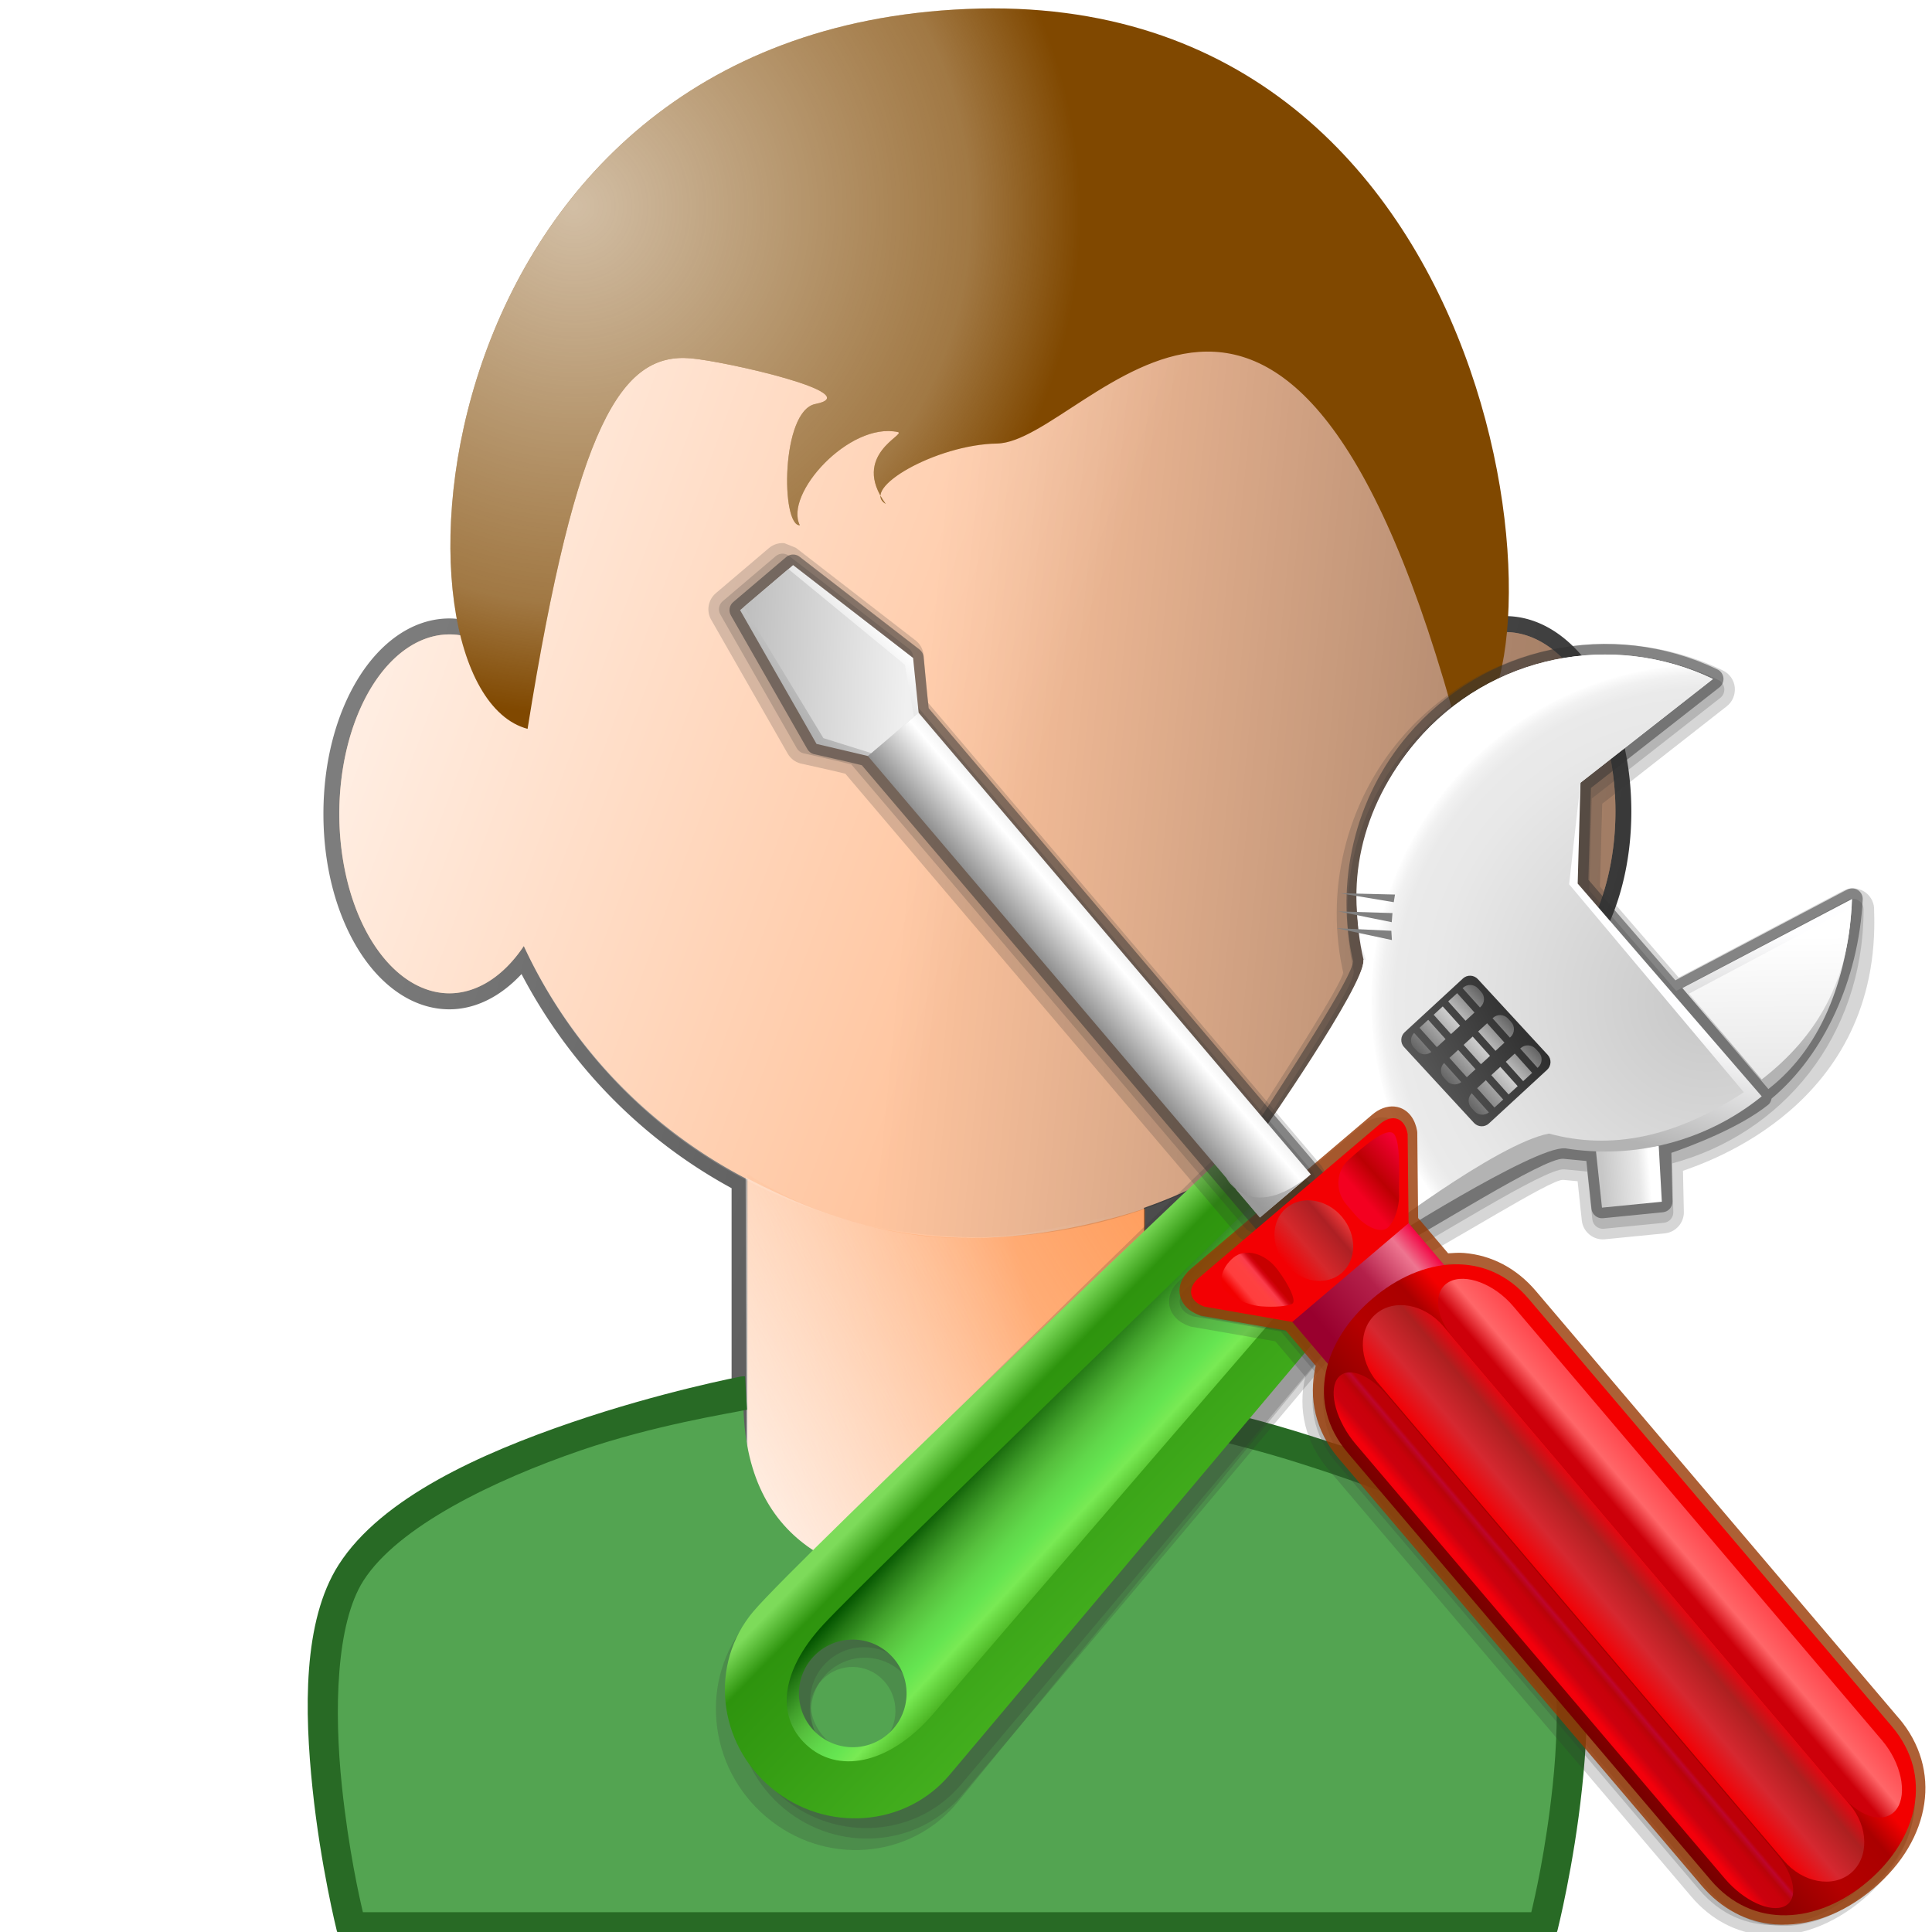 <?xml version="1.0" encoding="UTF-8" standalone="no"?>
<!-- Created with Inkscape (http://www.inkscape.org/) -->

<svg
   width="256mm"
   height="256mm"
   viewBox="0 0 256 256"
   version="1.1"
   id="svg1"
   inkscape:version="1.3.2 (091e20ef0f, 2023-11-25)"
   sodipodi:docname="list-edit-user.svg"
   xml:space="preserve"
   xmlns:inkscape="http://www.inkscape.org/namespaces/inkscape"
   xmlns:sodipodi="http://sodipodi.sourceforge.net/DTD/sodipodi-0.dtd"
   xmlns:xlink="http://www.w3.org/1999/xlink"
   xmlns="http://www.w3.org/2000/svg"
   xmlns:svg="http://www.w3.org/2000/svg"
   xmlns:rdf="http://www.w3.org/1999/02/22-rdf-syntax-ns#"
   xmlns:cc="http://creativecommons.org/ns#"
   xmlns:dc="http://purl.org/dc/elements/1.1/"><defs
     id="defs1"><linearGradient
       id="linearGradient22"
       inkscape:collect="always"><stop
         style="stop-color:#ffffff;stop-opacity:0.646;"
         offset="0"
         id="stop22" /><stop
         style="stop-color:#fbfbfb;stop-opacity:0.269;"
         offset="0.723"
         id="stop24" /><stop
         style="stop-color:#ffffff;stop-opacity:0;"
         offset="0.923"
         id="stop25" /><stop
         style="stop-color:#ffffff;stop-opacity:0;"
         offset="1"
         id="stop23" /></linearGradient><linearGradient
       id="linearGradient20"
       inkscape:collect="always"><stop
         style="stop-color:#7d7d7d;stop-opacity:1;"
         offset="0"
         id="stop20" /><stop
         style="stop-color:#2e2e2e;stop-opacity:1;"
         offset="1"
         id="stop21" /></linearGradient><linearGradient
       id="linearGradient13"
       inkscape:collect="always"><stop
         style="stop-color:#000000;stop-opacity:0;"
         offset="0"
         id="stop13" /><stop
         style="stop-color:#000000;stop-opacity:0.277;"
         offset="0.419"
         id="stop15" /><stop
         style="stop-color:#000000;stop-opacity:0.4;"
         offset="0.439"
         id="stop16" /><stop
         style="stop-color:#000000;stop-opacity:0.33;"
         offset="0.464"
         id="stop17" /><stop
         style="stop-color:#000000;stop-opacity:0.522;"
         offset="1"
         id="stop14" /></linearGradient><linearGradient
       id="linearGradient11"
       inkscape:collect="always"><stop
         style="stop-color:#ffffff;stop-opacity:1;"
         offset="0"
         id="stop11" /><stop
         style="stop-color:#ffffff;stop-opacity:0;"
         offset="1"
         id="stop12" /></linearGradient><linearGradient
       id="linearGradient5"
       inkscape:collect="always"><stop
         style="stop-color:#ffffff;stop-opacity:0.654;"
         offset="0"
         id="stop5" /><stop
         style="stop-color:#ffc59f;stop-opacity:0;"
         offset="1"
         id="stop6" /></linearGradient><linearGradient
       id="linearGradient3"
       inkscape:collect="always"><stop
         style="stop-color:#ffc59f;stop-opacity:0;"
         offset="0"
         id="stop3" /><stop
         style="stop-color:#ff6602;stop-opacity:0.46;"
         offset="1"
         id="stop4" /></linearGradient><linearGradient
       inkscape:collect="always"
       xlink:href="#linearGradient3"
       id="linearGradient4"
       x1="99.157"
       y1="184.015"
       x2="135.174"
       y2="174.126"
       gradientUnits="userSpaceOnUse" /><linearGradient
       inkscape:collect="always"
       xlink:href="#linearGradient5"
       id="linearGradient6"
       x1="110.439"
       y1="201.12"
       x2="164.747"
       y2="167.712"
       gradientUnits="userSpaceOnUse" /><linearGradient
       inkscape:collect="always"
       xlink:href="#linearGradient11"
       id="linearGradient12"
       x1="34.478"
       y1="68.287"
       x2="134.704"
       y2="105.171"
       gradientUnits="userSpaceOnUse" /><linearGradient
       inkscape:collect="always"
       xlink:href="#linearGradient13"
       id="linearGradient14"
       x1="124.914"
       y1="60.086"
       x2="265.501"
       y2="74.087"
       gradientUnits="userSpaceOnUse" /><linearGradient
       inkscape:collect="always"
       xlink:href="#linearGradient20"
       id="linearGradient21"
       x1="59.384"
       y1="96.756"
       x2="216.885"
       y2="140.979"
       gradientUnits="userSpaceOnUse"
       gradientTransform="matrix(0.994,0,0,1,0.86,0)" /><radialGradient
       inkscape:collect="always"
       xlink:href="#linearGradient22"
       id="radialGradient23"
       cx="83.867"
       cy="39.782"
       fx="83.867"
       fy="39.782"
       r="60.298"
       gradientTransform="matrix(0.792,-0.66,0.671,0.806,-11.914,66.135)"
       gradientUnits="userSpaceOnUse" /><radialGradient
       cx="38.797"
       cy="112.961"
       r="67.359"
       fx="38.797"
       fy="112.961"
       id="bluelightlesstoblue"
       gradientUnits="userSpaceOnUse"><stop
         style="stop-color:#d9ffff;stop-opacity:1;"
         offset="0.006"
         id="stop3468" /><stop
         style="stop-color:#6eaafe;stop-opacity:1;"
         offset="0.241"
         id="stop3469" /><stop
         style="stop-color:#0356fe;stop-opacity:1;"
         offset="1"
         id="stop3470" /></radialGradient><linearGradient
       x1="-229.391"
       y1="289.3"
       x2="-203.849"
       y2="289.3"
       id="linearGradient3471"
       collect="always"
       xlink:href="#bluelightlesstoblue"
       gradientTransform="matrix(1.395,0,0,0.717,337.61,-241.464)"
       gradientUnits="userSpaceOnUse" /><radialGradient
       inkscape:collect="always"
       xlink:href="#light75to0"
       id="radialGradient3045"
       gradientUnits="userSpaceOnUse"
       gradientTransform="matrix(1.153,0,0,0.567,69.262,208.444)"
       cx="17.742"
       cy="31.723"
       fx="17.742"
       fy="31.723"
       r="9.294" /><linearGradient
       inkscape:collect="always"
       xlink:href="#light75to0"
       id="linearGradient3044"
       gradientUnits="userSpaceOnUse"
       gradientTransform="matrix(1.274,0,0,0.575,68.794,207.282)"
       x1="5.683"
       y1="21.674"
       x2="14.965"
       y2="41.796" /><linearGradient
       inkscape:collect="always"
       xlink:href="#garylighttowite"
       id="linearGradient3043"
       gradientUnits="userSpaceOnUse"
       gradientTransform="matrix(1.157,0,0,0.57,69.208,208.564)"
       x1="14.699"
       y1="30.518"
       x2="-0.958"
       y2="6.863" /><linearGradient
       inkscape:collect="always"
       xlink:href="#greantodarkgrean"
       id="linearGradient3042"
       gradientUnits="userSpaceOnUse"
       gradientTransform="matrix(1.425,0,0,0.702,-3.147,10.466)"
       x1="56.601"
       y1="298.934"
       x2="63.028"
       y2="306.947" /><radialGradient
       inkscape:collect="always"
       xlink:href="#light75to0"
       id="radialGradient3028"
       gradientUnits="userSpaceOnUse"
       gradientTransform="matrix(1.153,0,0,0.567,112.995,197.58)"
       cx="17.742"
       cy="31.723"
       fx="17.742"
       fy="31.723"
       r="9.294" /><linearGradient
       inkscape:collect="always"
       xlink:href="#light75to0"
       id="linearGradient3027"
       gradientUnits="userSpaceOnUse"
       gradientTransform="matrix(1.274,0,0,0.575,112.528,196.417)"
       x1="5.683"
       y1="21.674"
       x2="14.965"
       y2="41.796" /><radialGradient
       inkscape:collect="always"
       xlink:href="#light75to0"
       id="radialGradient3236"
       gradientUnits="userSpaceOnUse"
       gradientTransform="matrix(1.128,0,0,0.901,100.664,170.97)"
       cx="54.483"
       cy="66.624"
       fx="54.483"
       fy="66.624"
       r="22.013" /><linearGradient
       inkscape:collect="always"
       xlink:href="#garylighttowite"
       id="linearGradient3026"
       gradientUnits="userSpaceOnUse"
       gradientTransform="matrix(1.157,0,0,0.57,112.941,197.7)"
       x1="14.699"
       y1="30.518"
       x2="-0.958"
       y2="6.863" /><linearGradient
       inkscape:collect="always"
       xlink:href="#greantodarkgrean"
       id="linearGradient3025"
       gradientUnits="userSpaceOnUse"
       gradientTransform="matrix(1.425,0,0,0.702,40.587,-0.399)"
       x1="56.601"
       y1="298.934"
       x2="63.028"
       y2="306.947" /><linearGradient
       inkscape:collect="always"
       xlink:href="#light75to0"
       id="linearGradient3235"
       gradientUnits="userSpaceOnUse"
       gradientTransform="scale(1.179,0.848)"
       x1="65.493"
       y1="177.251"
       x2="128.395"
       y2="264.104" /><radialGradient
       inkscape:collect="always"
       xlink:href="#light75to0"
       id="radialGradient3049"
       gradientUnits="userSpaceOnUse"
       gradientTransform="matrix(1.153,0,0,0.567,69.262,208.444)"
       cx="17.742"
       cy="31.723"
       fx="17.742"
       fy="31.723"
       r="9.294" /><linearGradient
       id="greantodarkgrean"><stop
         style="stop-color:#00ff01;stop-opacity:1;"
         offset="0"
         id="stop5123" /><stop
         style="stop-color:#15980f;stop-opacity:1;"
         offset="1"
         id="stop5124" /></linearGradient><radialGradient
       inkscape:collect="always"
       xlink:href="#light75to0"
       id="radialGradient3234"
       gradientUnits="userSpaceOnUse"
       gradientTransform="matrix(1.137,0,0,0.901,99.91,171.37)"
       cx="57.165"
       cy="68.958"
       fx="57.165"
       fy="68.958"
       r="32.894" /><radialGradient
       inkscape:collect="always"
       xlink:href="#light75to0"
       id="radialGradient3233"
       gradientUnits="userSpaceOnUse"
       gradientTransform="matrix(0.753,0,0,0.567,102.878,215.833)"
       cx="17.742"
       cy="31.723"
       fx="17.742"
       fy="31.723"
       r="9.294" /><linearGradient
       inkscape:collect="always"
       xlink:href="#light75to0"
       id="linearGradient3232"
       gradientUnits="userSpaceOnUse"
       gradientTransform="matrix(0.831,0,0,0.575,102.474,214.744)"
       x1="5.683"
       y1="21.674"
       x2="14.965"
       y2="41.796" /><linearGradient
       inkscape:collect="always"
       xlink:href="#garylighttowite"
       id="linearGradient3231"
       gradientUnits="userSpaceOnUse"
       gradientTransform="matrix(0.755,0,0,0.57,102.744,216.026)"
       x1="14.699"
       y1="30.518"
       x2="-0.958"
       y2="6.863" /><linearGradient
       inkscape:collect="always"
       xlink:href="#garylighttowite"
       id="linearGradient3230"
       gradientUnits="userSpaceOnUse"
       gradientTransform="matrix(0.755,0,0,0.57,102.744,216.026)"
       x1="22.979"
       y1="53.586"
       x2="6.456"
       y2="20.179" /><radialGradient
       inkscape:collect="always"
       xlink:href="#light75to0"
       id="radialGradient3229"
       gradientUnits="userSpaceOnUse"
       gradientTransform="matrix(0.753,0,0,0.567,102.99,207.094)"
       cx="17.742"
       cy="31.723"
       fx="17.742"
       fy="31.723"
       r="9.294" /><linearGradient
       inkscape:collect="always"
       xlink:href="#light75to0"
       id="linearGradient3228"
       gradientUnits="userSpaceOnUse"
       gradientTransform="matrix(0.831,0,0,0.575,102.474,205.78)"
       x1="5.683"
       y1="21.674"
       x2="14.965"
       y2="41.796" /><linearGradient
       inkscape:collect="always"
       xlink:href="#garylighttowite"
       id="linearGradient3227"
       gradientUnits="userSpaceOnUse"
       gradientTransform="matrix(0.755,0,0,0.57,102.744,207.062)"
       x1="14.699"
       y1="30.518"
       x2="-0.958"
       y2="6.863" /><linearGradient
       inkscape:collect="always"
       xlink:href="#garylighttowite"
       id="linearGradient3226"
       gradientUnits="userSpaceOnUse"
       gradientTransform="matrix(0.755,0,0,0.57,102.744,207.062)"
       x1="22.979"
       y1="53.586"
       x2="6.456"
       y2="20.179" /><radialGradient
       inkscape:collect="always"
       xlink:href="#light75to0"
       id="radialGradient3221"
       gradientUnits="userSpaceOnUse"
       gradientTransform="matrix(0.753,0,0,0.567,102.765,189.053)"
       cx="17.742"
       cy="31.723"
       fx="17.742"
       fy="31.723"
       r="9.294" /><linearGradient
       inkscape:collect="always"
       xlink:href="#light75to0"
       id="linearGradient3220"
       gradientUnits="userSpaceOnUse"
       gradientTransform="matrix(0.831,0,0,0.575,102.474,187.852)"
       x1="5.683"
       y1="21.674"
       x2="14.965"
       y2="41.796" /><linearGradient
       inkscape:collect="always"
       xlink:href="#garylighttowite"
       id="linearGradient3219"
       gradientUnits="userSpaceOnUse"
       gradientTransform="matrix(0.755,0,0,0.57,102.744,189.134)"
       x1="14.699"
       y1="30.518"
       x2="-0.958"
       y2="6.863" /><linearGradient
       inkscape:collect="always"
       xlink:href="#garylighttowite"
       id="linearGradient3218"
       gradientUnits="userSpaceOnUse"
       gradientTransform="matrix(0.755,0,0,0.57,102.744,189.134)"
       x1="22.979"
       y1="53.586"
       x2="6.456"
       y2="20.179" /><radialGradient
       inkscape:collect="always"
       xlink:href="#light75to0"
       id="radialGradient3217"
       gradientUnits="userSpaceOnUse"
       gradientTransform="matrix(0.753,0,0,0.567,103.103,180.328)"
       cx="17.742"
       cy="31.723"
       fx="17.742"
       fy="31.723"
       r="9.294" /><linearGradient
       inkscape:collect="always"
       xlink:href="#light75to0"
       id="linearGradient3216"
       gradientUnits="userSpaceOnUse"
       gradientTransform="matrix(0.831,0,0,0.575,102.474,178.902)"
       x1="5.683"
       y1="21.674"
       x2="14.965"
       y2="41.796" /><linearGradient
       inkscape:collect="always"
       xlink:href="#garylighttowite"
       id="linearGradient3215"
       gradientUnits="userSpaceOnUse"
       gradientTransform="matrix(0.755,0,0,0.57,102.744,180.184)"
       x1="14.699"
       y1="30.518"
       x2="-0.958"
       y2="6.863" /><linearGradient
       inkscape:collect="always"
       xlink:href="#garylighttowite"
       id="linearGradient3214"
       gradientUnits="userSpaceOnUse"
       gradientTransform="matrix(0.755,0,0,0.57,102.744,180.184)"
       x1="22.979"
       y1="53.586"
       x2="6.456"
       y2="20.179" /><linearGradient
       id="bludraktowhite"
       gradientUnits="userSpaceOnUse"
       x1="33.332"
       y1="10.305"
       x2="33.332"
       y2="91.408"><stop
         offset="0"
         style="stop-color:rgb(255,255,255)"
         id="stop7271" /><stop
         offset="1"
         style="stop-color:rgb(84,84,119)"
         id="stop7273" /></linearGradient><radialGradient
       inkscape:collect="always"
       xlink:href="#light75to0"
       id="radialGradient5543"
       gradientUnits="userSpaceOnUse"
       gradientTransform="matrix(0.753,0,0,0.567,102.642,198.229)"
       cx="17.742"
       cy="31.723"
       fx="17.742"
       fy="31.723"
       r="9.294" /><linearGradient
       id="light75to0"><stop
         style="stop-color:#ffffff;stop-opacity:0.729;"
         offset="0"
         id="stop2769" /><stop
         style="stop-color:#ffffff;stop-opacity:0;"
         offset="1"
         id="stop2770" /></linearGradient><linearGradient
       inkscape:collect="always"
       xlink:href="#light75to0"
       id="linearGradient5544"
       gradientUnits="userSpaceOnUse"
       gradientTransform="matrix(0.831,0,0,0.575,102.539,196.791)"
       x1="5.683"
       y1="21.674"
       x2="14.965"
       y2="41.796" /><linearGradient
       inkscape:collect="always"
       xlink:href="#garylighttowite"
       id="linearGradient5546"
       gradientUnits="userSpaceOnUse"
       gradientTransform="matrix(0.755,0,0,0.57,102.809,198.074)"
       x1="14.699"
       y1="30.518"
       x2="-0.958"
       y2="6.863" /><linearGradient
       id="greandarktobgrean"><stop
         style="stop-color:#00ad01;stop-opacity:1;"
         offset="0"
         id="stop4492" /><stop
         style="stop-color:#15720f;stop-opacity:1;"
         offset="1"
         id="stop4493" /></linearGradient><linearGradient
       inkscape:collect="always"
       xlink:href="#greandarktobgrean"
       id="linearGradient5545"
       gradientUnits="userSpaceOnUse"
       gradientTransform="matrix(0.93,0,0,0.702,55.583,-0.025)"
       x1="56.601"
       y1="298.934"
       x2="63.028"
       y2="306.947" /><linearGradient
       inkscape:collect="always"
       xlink:href="#garylighttowite"
       id="linearGradient3197"
       gradientUnits="userSpaceOnUse"
       gradientTransform="matrix(1.162,0,0,0.958,92.305,170.142)"
       x1="60.118"
       y1="60.763"
       x2="22.066"
       y2="17.787" /><linearGradient
       id="garylighttowite"><stop
         style="stop-color:#7d7d7d;stop-opacity:1;"
         offset="0"
         id="stop5106" /><stop
         style="stop-color:#d3d4d4;stop-opacity:1;"
         offset="1"
         id="stop5107" /></linearGradient><linearGradient
       inkscape:collect="always"
       xlink:href="#garylighttowite"
       id="linearGradient3196"
       gradientUnits="userSpaceOnUse"
       gradientTransform="matrix(1.162,0,0,0.958,92.305,170.142)"
       x1="58.494"
       y1="51.059"
       x2="9.868"
       y2="8.783" /><linearGradient
       id="graytolightgray"><stop
         style="stop-color:#d4d3d3;stop-opacity:1;"
         offset="0"
         id="stop5101" /><stop
         style="stop-color:#ffffff;stop-opacity:1;"
         offset="1"
         id="stop5102" /></linearGradient><linearGradient
       inkscape:collect="always"
       xlink:href="#graytolightgray"
       id="linearGradient3195"
       gradientUnits="userSpaceOnUse"
       gradientTransform="matrix(1.135,0,0,0.895,98.899,170.796)"
       x1="57.453"
       y1="65.521"
       x2="8.077"
       y2="17.892" /><linearGradient
       inkscape:collect="always"
       xlink:href="#greantodarkgrean"
       id="linearGradient2518"
       gradientTransform="scale(1,1)"
       x1="351.571"
       y1="50.663"
       x2="176.996"
       y2="218.633"
       gradientUnits="userSpaceOnUse" /><radialGradient
       inkscape:collect="always"
       xlink:href="#greandarktobgrean"
       id="radialGradient9371"
       gradientTransform="scale(1,1)"
       cx="78.732"
       cy="52.096"
       fx="78.732"
       fy="52.096"
       r="219.061"
       gradientUnits="userSpaceOnUse" /><radialGradient
       inkscape:collect="always"
       xlink:href="#linearGradient11"
       id="radialGradient3143"
       gradientTransform="scale(1,1)"
       cx="232.069"
       cy="333.002"
       fx="232.069"
       fy="333.002"
       r="105.996"
       gradientUnits="userSpaceOnUse" /><linearGradient
       inkscape:collect="always"
       xlink:href="#linearGradient11"
       id="linearGradient4390"
       gradientTransform="matrix(1.048,0,0,0.954,3.135,2.949)"
       x1="23.488"
       y1="34.216"
       x2="261.133"
       y2="362.303"
       gradientUnits="userSpaceOnUse" /><linearGradient
       inkscape:collect="always"
       xlink:href="#light75to0"
       id="linearGradient10826"
       gradientUnits="userSpaceOnUse"
       gradientTransform="matrix(1.338,0,0,0.594,48.102,-10.305)"
       x1="5.683"
       y1="21.674"
       x2="14.965"
       y2="41.796" /><linearGradient
       inkscape:collect="always"
       xlink:href="#bluelightlesstoblue"
       id="linearGradient10827"
       gradientUnits="userSpaceOnUse"
       gradientTransform="matrix(1.212,0,0,0.587,-9.073,-9.155)"
       x1="51.9"
       y1="16.215"
       x2="64.909"
       y2="31.784" /><linearGradient
       inkscape:collect="always"
       xlink:href="#garylighttowite"
       id="linearGradient10828"
       gradientUnits="userSpaceOnUse"
       gradientTransform="matrix(1.216,0,0,0.589,48.536,-8.98)"
       x1="14.699"
       y1="30.518"
       x2="-0.958"
       y2="6.863" /><linearGradient
       inkscape:collect="always"
       xlink:href="#light75to0"
       id="linearGradient10829"
       gradientUnits="userSpaceOnUse"
       gradientTransform="matrix(1.338,0,0,0.594,28.921,-10.514)"
       x1="5.683"
       y1="21.674"
       x2="14.965"
       y2="41.796" /><linearGradient
       inkscape:collect="always"
       xlink:href="#bluelightlesstoblue"
       id="linearGradient10830"
       gradientUnits="userSpaceOnUse"
       gradientTransform="matrix(1.437,0,0,0.696,0,10)"
       x1="24.26"
       y1="-11.936"
       x2="37.232"
       y2="3.071" /><linearGradient
       inkscape:collect="always"
       xlink:href="#garylighttowite"
       id="linearGradient10831"
       gradientUnits="userSpaceOnUse"
       gradientTransform="matrix(1.216,0,0,0.589,29.356,-9.189)"
       x1="14.699"
       y1="30.518"
       x2="-0.958"
       y2="6.863" /><linearGradient
       inkscape:collect="always"
       xlink:href="#light75to0"
       id="linearGradient10832"
       gradientUnits="userSpaceOnUse"
       gradientTransform="matrix(1.338,0,0,0.594,9.741,-10.529)"
       x1="5.683"
       y1="21.674"
       x2="14.965"
       y2="41.796" /><linearGradient
       inkscape:collect="always"
       xlink:href="#bluelightlesstoblue"
       id="linearGradient10833"
       gradientUnits="userSpaceOnUse"
       gradientTransform="matrix(1.437,0,0,0.696,0,10)"
       x1="10.627"
       y1="-12.486"
       x2="30.965"
       y2="12.172" /><linearGradient
       inkscape:collect="always"
       xlink:href="#garylighttowite"
       id="linearGradient10834"
       gradientUnits="userSpaceOnUse"
       gradientTransform="matrix(1.216,0,0,0.589,10.176,-9.204)"
       x1="14.699"
       y1="30.518"
       x2="-0.958"
       y2="6.863" /><linearGradient
       inkscape:collect="always"
       xlink:href="#light75to0"
       id="linearGradient10835"
       gradientUnits="userSpaceOnUse"
       gradientTransform="matrix(0.874,0,0,0.594,-0.995,-10.512)"
       x1="5.683"
       y1="21.674"
       x2="14.965"
       y2="41.796" /><linearGradient
       inkscape:collect="always"
       xlink:href="#bluelightlesstoblue"
       id="linearGradient10836"
       gradientUnits="userSpaceOnUse"
       gradientTransform="matrix(1.161,0,0,0.861,0,10)"
       x1="2.411"
       y1="-9.323"
       x2="30.756"
       y2="17.801" /><linearGradient
       inkscape:collect="always"
       xlink:href="#garylighttowite"
       id="linearGradient10837"
       gradientUnits="userSpaceOnUse"
       gradientTransform="matrix(0.794,0,0,0.589,-0.712,-9.187)"
       x1="14.699"
       y1="30.518"
       x2="-0.958"
       y2="6.863" /><radialGradient
       inkscape:collect="always"
       xlink:href="#greandarktobgrean"
       id="radialGradient1428"
       gradientUnits="userSpaceOnUse"
       gradientTransform="scale(1,1)"
       cx="78.732"
       cy="52.096"
       fx="78.732"
       fy="52.096"
       r="219.061" /><radialGradient
       inkscape:collect="always"
       xlink:href="#linearGradient11"
       id="radialGradient1430"
       gradientUnits="userSpaceOnUse"
       gradientTransform="scale(1,1)"
       cx="232.069"
       cy="333.002"
       fx="232.069"
       fy="333.002"
       r="105.996" /><linearGradient
       inkscape:collect="always"
       xlink:href="#XMLID_23_-8"
       id="linearGradient3122"
       gradientUnits="userSpaceOnUse"
       x1="18.418"
       y1="40.625"
       x2="18.418"
       y2="51.5"
       gradientTransform="matrix(0.56,0,0,0.56,28.103,26.89)" /><linearGradient
       id="XMLID_23_-8"
       gradientUnits="userSpaceOnUse"
       x1="18.418"
       y1="40.625"
       x2="18.418"
       y2="51.5">
			<stop
   offset="0"
   style="stop-color: rgb(254, 254, 255);"
   id="stop11-50" />
			<stop
   offset="1"
   style="stop-color: rgb(179, 179, 179);"
   id="stop13-64" />
		</linearGradient><linearGradient
       inkscape:collect="always"
       xlink:href="#XMLID_24_-6"
       id="linearGradient3119"
       gradientUnits="userSpaceOnUse"
       x1="19.007"
       y1="54.437"
       x2="17.909"
       y2="37.747"
       gradientTransform="matrix(0.56,0,0,0.56,28.103,26.89)" /><linearGradient
       id="XMLID_24_-6"
       gradientUnits="userSpaceOnUse"
       x1="19.007"
       y1="54.437"
       x2="17.909"
       y2="37.747">
			<stop
   offset="0.034"
   style="stop-color: rgb(232, 232, 232);"
   id="stop18-25" />
			<stop
   offset="0.826"
   style="stop-color: rgb(255, 255, 255);"
   id="stop20-8" />
		</linearGradient><linearGradient
       inkscape:collect="always"
       xlink:href="#XMLID_25_-6"
       id="linearGradient3013"
       gradientUnits="userSpaceOnUse"
       x1="35.75"
       y1="62.212"
       x2="30.25"
       y2="62.212" /><linearGradient
       id="XMLID_25_-6"
       gradientUnits="userSpaceOnUse"
       x1="35.75"
       y1="62.212"
       x2="30.25"
       y2="62.212">
			<stop
   offset="0"
   style="stop-color: rgb(199, 199, 199);"
   id="stop25-28" />
			<stop
   offset="0.635"
   style="stop-color: rgb(232, 232, 232);"
   id="stop27-4" />
			<stop
   offset="0.826"
   style="stop-color: rgb(255, 255, 255);"
   id="stop29-7" />
		</linearGradient><linearGradient
       inkscape:collect="always"
       xlink:href="#XMLID_26_-2"
       id="linearGradient3115"
       gradientUnits="userSpaceOnUse"
       x1="39.376"
       y1="43.834"
       x2="43.515"
       y2="54.784"
       gradientTransform="matrix(0.56,0,0,0.56,28.103,26.89)" /><linearGradient
       id="XMLID_26_-2"
       gradientUnits="userSpaceOnUse"
       x1="39.376"
       y1="43.834"
       x2="43.515"
       y2="54.784">
			<stop
   offset="0"
   style="stop-color: rgb(254, 254, 255);"
   id="stop34-4" />
			<stop
   offset="1"
   style="stop-color: rgb(179, 179, 179);"
   id="stop36-0" />
		</linearGradient><radialGradient
       inkscape:collect="always"
       xlink:href="#XMLID_27_-6"
       id="radialGradient3112"
       gradientUnits="userSpaceOnUse"
       cx="24.476"
       cy="46.23"
       r="38.529"
       gradientTransform="matrix(0.56,0,0,0.56,28.103,26.89)" /><radialGradient
       id="XMLID_27_-6"
       cx="24.476"
       cy="46.23"
       r="38.529"
       gradientUnits="userSpaceOnUse">
			<stop
   offset="0"
   style="stop-color: rgb(199, 199, 199);"
   id="stop41-2" />
			<stop
   offset="0.674"
   style="stop-color: rgb(232, 232, 232);"
   id="stop43-2" />
			<stop
   offset="0.766"
   style="stop-color: rgb(234, 234, 234);"
   id="stop45-99" />
			<stop
   offset="0.799"
   style="stop-color: rgb(241, 241, 241);"
   id="stop47-0" />
			<stop
   offset="0.822"
   style="stop-color: rgb(252, 252, 252);"
   id="stop49-8" />
			<stop
   offset="0.826"
   style="stop-color: rgb(255, 255, 255);"
   id="stop51-13" />
		</radialGradient><linearGradient
       inkscape:collect="always"
       xlink:href="#XMLID_28_"
       id="linearGradient3106"
       gradientUnits="userSpaceOnUse"
       x1="98.114"
       y1="78.295"
       x2="81.368"
       y2="97.54"
       gradientTransform="matrix(0.56,0,0,0.56,28.103,26.89)" /><linearGradient
       id="XMLID_28_"
       gradientUnits="userSpaceOnUse"
       x1="98.114"
       y1="78.295"
       x2="81.368"
       y2="97.54">
			<stop
   offset="0.045"
   style="stop-color:#7ddb5a;stop-opacity:1;"
   id="stop62-1" />
			<stop
   offset="0.169"
   style="stop-color:#2e940e;stop-opacity:1;"
   id="stop64-1" />
			<stop
   offset="1"
   style="stop-color:#44b01f;stop-opacity:1;"
   id="stop66-0" />
		</linearGradient><linearGradient
       inkscape:collect="always"
       xlink:href="#XMLID_29_"
       id="linearGradient3103"
       gradientUnits="userSpaceOnUse"
       x1="83.943"
       y1="90.335"
       x2="93.109"
       y2="80.446"
       gradientTransform="matrix(0.56,0,0,0.56,28.103,26.89)" /><linearGradient
       id="XMLID_29_"
       gradientUnits="userSpaceOnUse"
       x1="83.943"
       y1="90.335"
       x2="93.109"
       y2="80.446">
			<stop
   offset="0"
   style="stop-color:#47b01f;stop-opacity:1;"
   id="stop71-34" />
			<stop
   offset="0.213"
   style="stop-color:#79ea54;stop-opacity:1;"
   id="stop73-0" />
			<stop
   offset="0.327"
   style="stop-color:#65e551;stop-opacity:1;"
   id="stop75-3" />
			<stop
   offset="0.458"
   style="stop-color:#60d74a;stop-opacity:1;"
   id="stop77-9" />
			<stop
   offset="0.598"
   style="stop-color:#56c03d;stop-opacity:1;"
   id="stop79-1" />
			<stop
   offset="0.743"
   style="stop-color:#41a02b;stop-opacity:1;"
   id="stop81-9" />
			<stop
   offset="0.891"
   style="stop-color:#237714;stop-opacity:1;"
   id="stop83-6" />
			<stop
   offset="1"
   style="stop-color:#035400;stop-opacity:1;"
   id="stop85-9" />
		</linearGradient><linearGradient
       inkscape:collect="always"
       xlink:href="#XMLID_30_"
       id="linearGradient3100"
       gradientUnits="userSpaceOnUse"
       x1="52.001"
       y1="51.547"
       x2="33.874"
       y2="43.547"
       gradientTransform="matrix(0.56,0,0,0.56,28.103,26.89)" /><linearGradient
       id="XMLID_30_"
       gradientUnits="userSpaceOnUse"
       x1="52.001"
       y1="51.547"
       x2="33.874"
       y2="43.547">
			<stop
   offset="0.006"
   style="stop-color: rgb(87, 87, 87);"
   id="stop90-3" />
			<stop
   offset="1"
   style="stop-color: rgb(18, 18, 18);"
   id="stop92-3" />
		</linearGradient><linearGradient
       inkscape:collect="always"
       xlink:href="#XMLID_31_"
       id="linearGradient3097"
       gradientUnits="userSpaceOnUse"
       x1="45.862"
       y1="43.495"
       x2="52.357"
       y2="48.569"
       gradientTransform="matrix(0.56,0,0,0.56,28.103,26.89)" /><linearGradient
       id="XMLID_31_"
       gradientUnits="userSpaceOnUse"
       x1="45.862"
       y1="43.495"
       x2="52.357"
       y2="48.569">
			<stop
   offset="0.006"
   style="stop-color: rgb(102, 102, 102);"
   id="stop97-8" />
			<stop
   offset="0.449"
   style="stop-color: rgb(204, 204, 204);"
   id="stop99-0" />
			<stop
   offset="1"
   style="stop-color: rgb(102, 102, 102);"
   id="stop101-5" />
		</linearGradient><linearGradient
       inkscape:collect="always"
       xlink:href="#XMLID_32_"
       id="linearGradient3094"
       gradientUnits="userSpaceOnUse"
       x1="40.893"
       y1="49.62"
       x2="47.388"
       y2="54.694"
       gradientTransform="matrix(0.56,0,0,0.56,28.103,26.89)" /><linearGradient
       id="XMLID_32_"
       gradientUnits="userSpaceOnUse"
       x1="40.893"
       y1="49.62"
       x2="47.388"
       y2="54.694">
			<stop
   offset="0.006"
   style="stop-color: rgb(102, 102, 102);"
   id="stop106-66" />
			<stop
   offset="0.449"
   style="stop-color: rgb(204, 204, 204);"
   id="stop108-4" />
			<stop
   offset="1"
   style="stop-color: rgb(102, 102, 102);"
   id="stop110-0" />
		</linearGradient><linearGradient
       inkscape:collect="always"
       xlink:href="#XMLID_33_"
       id="linearGradient3091"
       gradientUnits="userSpaceOnUse"
       x1="43.268"
       y1="46.557"
       x2="49.763"
       y2="51.632"
       gradientTransform="matrix(0.56,0,0,0.56,28.103,26.89)" /><linearGradient
       id="XMLID_33_"
       gradientUnits="userSpaceOnUse"
       x1="43.268"
       y1="46.557"
       x2="49.763"
       y2="51.632">
			<stop
   offset="0.006"
   style="stop-color: rgb(102, 102, 102);"
   id="stop115" />
			<stop
   offset="0.449"
   style="stop-color: rgb(204, 204, 204);"
   id="stop117" />
			<stop
   offset="1"
   style="stop-color: rgb(102, 102, 102);"
   id="stop119" />
		</linearGradient><linearGradient
       inkscape:collect="always"
       xlink:href="#XMLID_34_"
       id="linearGradient3031"
       gradientUnits="userSpaceOnUse"
       x1="64.586"
       y1="53.105"
       x2="73.504"
       y2="62.023" /><linearGradient
       id="XMLID_34_"
       gradientUnits="userSpaceOnUse"
       x1="64.586"
       y1="53.105"
       x2="73.504"
       y2="62.023">
			<stop
   offset="0"
   style="stop-color:#f30040;stop-opacity:1;"
   id="stop144-0" />
			<stop
   offset="0.18"
   style="stop-color:#ee7590;stop-opacity:1;"
   id="stop146" />
			<stop
   offset="0.506"
   style="stop-color:#b4204a;stop-opacity:1;"
   id="stop148" />
			<stop
   offset="1"
   style="stop-color:#99002e;stop-opacity:1;"
   id="stop150-4" />
		</linearGradient><linearGradient
       inkscape:collect="always"
       xlink:href="#linearGradient19-0"
       id="linearGradient20-0"
       x1="65.801"
       y1="45.312"
       x2="80.705"
       y2="60.112"
       gradientUnits="userSpaceOnUse" /><linearGradient
       id="linearGradient19-0"
       inkscape:collect="always"><stop
         style="stop-color:#f30000;stop-opacity:1;"
         offset="0"
         id="stop19-6" /><stop
         style="stop-color:#f30000;stop-opacity:1;"
         offset="0.25"
         id="stop24-3" /><stop
         style="stop-color:#f30000;stop-opacity:1;"
         offset="0.375"
         id="stop25-9" /><stop
         style="stop-color:#aa0000;stop-opacity:1;"
         offset="0.447"
         id="stop21-0" /><stop
         style="stop-color:#b40000;stop-opacity:1;"
         offset="0.592"
         id="stop22-8" /><stop
         style="stop-color:#6b0000;stop-opacity:1;"
         offset="0.875"
         id="stop23-3-1" /><stop
         style="stop-color:#f30000;stop-opacity:1;"
         offset="1"
         id="stop20-87" /></linearGradient><linearGradient
       inkscape:collect="always"
       xlink:href="#XMLID_38_"
       id="linearGradient3072"
       gradientUnits="userSpaceOnUse"
       gradientTransform="matrix(0.676,0.107,0.107,0.676,48.169,44.328)"
       x1="47.877"
       y1="-8.15"
       x2="52.301"
       y2="-3.726" /><linearGradient
       id="XMLID_38_"
       gradientUnits="userSpaceOnUse"
       x1="47.877"
       y1="-8.15"
       x2="52.301"
       y2="-3.726"
       gradientTransform="matrix(1.206,0.19,0.19,1.206,35.832,31.139)">
			<stop
   offset="0"
   style="stop-color:#f3000c;stop-opacity:1;"
   id="stop182" />
			<stop
   offset="0.27"
   style="stop-color:#ad2020;stop-opacity:1;"
   id="stop184" />
			<stop
   offset="0.657"
   style="stop-color:#d62830;stop-opacity:1;"
   id="stop186" />
			<stop
   offset="1"
   style="stop-color:#f30005;stop-opacity:1;"
   id="stop188" />
		</linearGradient><linearGradient
       inkscape:collect="always"
       xlink:href="#XMLID_39_"
       id="linearGradient3069"
       gradientUnits="userSpaceOnUse"
       gradientTransform="matrix(0.366,0.3,0.3,0.366,-38.774,111.571)"
       x1="1180.475"
       y1="-1103.454"
       x2="1184.898"
       y2="-1099.03" /><linearGradient
       id="XMLID_39_"
       gradientUnits="userSpaceOnUse"
       x1="1180.475"
       y1="-1103.454"
       x2="1184.898"
       y2="-1099.03"
       gradientTransform="matrix(0.654,0.536,0.536,0.654,-119.423,151.216)">
			<stop
   offset="0"
   style="stop-color:#ff3e3e;stop-opacity:1;"
   id="stop193" />
			<stop
   offset="0.27"
   style="stop-color:#ad2024;stop-opacity:1;"
   id="stop195" />
			<stop
   offset="0.657"
   style="stop-color:#d6282b;stop-opacity:1;"
   id="stop197" />
			<stop
   offset="1"
   style="stop-color:#f30003;stop-opacity:1;"
   id="stop199" />
		</linearGradient><linearGradient
       inkscape:collect="always"
       xlink:href="#XMLID_40_"
       id="linearGradient3066"
       gradientUnits="userSpaceOnUse"
       gradientTransform="matrix(-0.55,-0.001,-0.001,-0.55,-204.658,59.752)"
       x1="-523.886"
       y1="23.862"
       x2="-527.368"
       y2="20.379" /><linearGradient
       id="XMLID_40_"
       gradientUnits="userSpaceOnUse"
       x1="-523.886"
       y1="23.862"
       x2="-527.368"
       y2="20.379"
       gradientTransform="matrix(-0.981,-0.002,-0.002,-0.981,-415.645,58.682)">
			<stop
   offset="0.208"
   style="stop-color:#bd0007;stop-opacity:1;"
   id="stop204" />
			<stop
   offset="0.27"
   style="stop-color:#bd062d;stop-opacity:1;"
   id="stop206" />
			<stop
   offset="0.373"
   style="stop-color:#b90309;stop-opacity:1;"
   id="stop208" />
			<stop
   offset="0.503"
   style="stop-color:#c8010b;stop-opacity:1;"
   id="stop210" />
			<stop
   offset="0.753"
   style="stop-color:#cb010e;stop-opacity:1;"
   id="stop212" />
			<stop
   offset="0.972"
   style="stop-color:#f3000b;stop-opacity:1;"
   id="stop214" />
		</linearGradient><linearGradient
       inkscape:collect="always"
       xlink:href="#XMLID_41_"
       id="linearGradient3063"
       gradientUnits="userSpaceOnUse"
       gradientTransform="matrix(-0.55,-0.001,-0.001,-0.55,-204.658,59.752)"
       x1="-492.053"
       y1="-8.259"
       x2="-495.402"
       y2="-11.609" /><linearGradient
       id="XMLID_41_"
       gradientUnits="userSpaceOnUse"
       x1="-492.053"
       y1="-8.259"
       x2="-495.402"
       y2="-11.609"
       gradientTransform="matrix(-0.981,-0.002,-0.002,-0.981,-415.645,58.682)">
			<stop
   offset="0.208"
   style="stop-color:#c70000;stop-opacity:1;"
   id="stop219" />
			<stop
   offset="0.27"
   style="stop-color:#d60512;stop-opacity:1;"
   id="stop221" />
			<stop
   offset="0.373"
   style="stop-color:#fb3c4b;stop-opacity:1;"
   id="stop223" />
			<stop
   offset="0.503"
   style="stop-color:#fe4141;stop-opacity:1;"
   id="stop225" />
			<stop
   offset="0.753"
   style="stop-color:#ff3e3e;stop-opacity:1;"
   id="stop227" />
			<stop
   offset="0.972"
   style="stop-color:#f30000;stop-opacity:1;"
   id="stop229" />
		</linearGradient><linearGradient
       inkscape:collect="always"
       xlink:href="#XMLID_42_"
       id="linearGradient3060"
       gradientUnits="userSpaceOnUse"
       gradientTransform="matrix(0.603,0.054,0.054,0.603,35.183,36.038)"
       x1="69.661"
       y1="2.682"
       x2="73.695"
       y2="6.715" /><linearGradient
       id="XMLID_42_"
       gradientUnits="userSpaceOnUse"
       x1="69.661"
       y1="2.682"
       x2="73.695"
       y2="6.715"
       gradientTransform="matrix(1.076,0.097,0.097,1.076,12.643,16.336)">
			<stop
   offset="0"
   style="stop-color:#ff434a;stop-opacity:1;"
   id="stop234" />
			<stop
   offset="0.477"
   style="stop-color:#ff6668;stop-opacity:1;"
   id="stop236" />
			<stop
   offset="0.786"
   style="stop-color:#cd000a;stop-opacity:1;"
   id="stop238" />
		</linearGradient><linearGradient
       inkscape:collect="always"
       xlink:href="#XMLID_43_"
       id="linearGradient3057"
       gradientUnits="userSpaceOnUse"
       x1="55.712"
       y1="56.215"
       x2="61.153"
       y2="61.442"
       gradientTransform="matrix(0.56,0,0,0.56,28.103,26.89)" /><linearGradient
       id="XMLID_43_"
       gradientUnits="userSpaceOnUse"
       x1="56.774"
       y1="57.064"
       x2="61.153"
       y2="61.442">
			<stop
   offset="0"
   style="stop-color:#f30032;stop-opacity:1;"
   id="stop243" />
			<stop
   offset="0.477"
   style="stop-color:#bb0003;stop-opacity:1;"
   id="stop245" />
			<stop
   offset="0.786"
   style="stop-color:#f30020;stop-opacity:1;"
   id="stop247" />
		</linearGradient><linearGradient
       inkscape:collect="always"
       xlink:href="#XMLID_35_"
       id="linearGradient3033"
       gradientUnits="userSpaceOnUse"
       gradientTransform="matrix(0.903,-0.086,-0.086,0.903,-18.48,-14.163)"
       x1="71.991"
       y1="115.973"
       x2="80.866"
       y2="124.848" /><linearGradient
       id="XMLID_35_"
       gradientUnits="userSpaceOnUse"
       x1="71.991"
       y1="115.973"
       x2="80.866"
       y2="124.848"
       gradientTransform="matrix(0.903,-0.086,-0.086,0.903,-18.48,-14.163)">
			<stop
   offset="0"
   style="stop-color: rgb(224, 224, 224);"
   id="stop159" />
			<stop
   offset="0.292"
   style="stop-color: rgb(255, 255, 255);"
   id="stop161" />
			<stop
   offset="1"
   style="stop-color: rgb(99, 99, 99);"
   id="stop163" />
		</linearGradient><linearGradient
       inkscape:collect="always"
       xlink:href="#XMLID_36_"
       id="linearGradient3035"
       gradientUnits="userSpaceOnUse"
       x1="9.053"
       y1="110.163"
       x2="17.506"
       y2="118.616" /><linearGradient
       id="XMLID_36_"
       gradientUnits="userSpaceOnUse"
       x1="9.053"
       y1="110.163"
       x2="17.506"
       y2="118.616">
			<stop
   offset="0"
   style="stop-color: rgb(255, 255, 255);"
   id="stop168" />
			<stop
   offset="1"
   style="stop-color: rgb(177, 177, 177);"
   id="stop170" />
		</linearGradient><linearGradient
       inkscape:collect="always"
       xlink:href="#XMLID_37_"
       id="linearGradient3037"
       gradientUnits="userSpaceOnUse"
       gradientTransform="matrix(0.92,-0.08,-0.08,0.92,-13.459,-13.458)"
       x1="41.261"
       y1="153.606"
       x2="41.991"
       y2="134.857" /><linearGradient
       id="XMLID_37_"
       gradientUnits="userSpaceOnUse"
       x1="41.261"
       y1="153.606"
       x2="41.991"
       y2="134.857"
       gradientTransform="matrix(0.92,-0.08,-0.08,0.92,-13.459,-13.458)">
			<stop
   offset="0"
   style="stop-color: rgb(185, 185, 185);"
   id="stop175" />
			<stop
   offset="1"
   style="stop-color: rgb(240, 240, 240);"
   id="stop177" />
		</linearGradient><linearGradient
       inkscape:collect="always"
       xlink:href="#XMLID_44_"
       id="linearGradient3054"
       gradientUnits="userSpaceOnUse"
       x1="56.451"
       y1="67.164"
       x2="60.409"
       y2="71.123"
       gradientTransform="matrix(0.56,0,0,0.56,28.103,26.89)" /><linearGradient
       id="XMLID_44_"
       gradientUnits="userSpaceOnUse"
       x1="56.451"
       y1="67.164"
       x2="60.409"
       y2="71.123">
			<stop
   offset="0"
   style="stop-color: rgb(204, 204, 204);"
   id="stop252" />
			<stop
   offset="1"
   style="stop-color: rgb(153, 153, 153);"
   id="stop254" />
		</linearGradient></defs><sodipodi:namedview
     id="base"
     pagecolor="#ffffff"
     bordercolor="#000000"
     borderopacity="0.3"
     inkscape:pageopacity="0.0"
     inkscape:pageshadow="2"
     inkscape:zoom="0.98994949"
     inkscape:cx="505.07627"
     inkscape:cy="476.792"
     inkscape:document-units="mm"
     inkscape:showpageshadow="2"
     inkscape:pagecheckerboard="0"
     inkscape:deskcolor="#d1d1d1"
     inkscape:current-layer="svg1"
     showguides="true"><sodipodi:guide
       position="133.635,123.702"
       orientation="0,-1"
       id="guide10"
       inkscape:locked="false" /><sodipodi:guide
       position="214.885,129.849"
       orientation="0,-1"
       id="guide14"
       inkscape:locked="false" /><sodipodi:guide
       position="111.125,155.08"
       orientation="0,-1"
       id="guide15"
       inkscape:locked="false" /></sodipodi:namedview><g
     id="g27"
     transform="matrix(1.163,0,0,1.163,-18.45,-22.552)"><path
       style="color:#000000;fill:url(#linearGradient21);stroke-width:0.997;stroke-linecap:round;stroke-linejoin:round;stroke-miterlimit:2.1;-inkscape-stroke:none"
       d="M 127.35,44.416 C 99.791,44.474 76.192,63.714 70.186,90.422 69.175,90.081 68.142,89.855 67.087,89.854 a 1.81,1.821 0 0 0 -0.002,0 c -4.26,-1.97e-4 -7.933,2.799 -10.423,6.852 -2.49,4.052 -3.949,9.464 -3.949,15.414 6e-5,5.95 1.46,11.364 3.949,15.416 2.49,4.052 6.162,6.852 10.423,6.852 a 1.81,1.821 0 0 0 0.008,0 c 3.046,-0.014 5.874,-1.531 8.19,-4.018 5.412,10.316 13.681,18.824 23.935,24.396 v 49.963 a 1.81,1.821 0 0 0 1.81,1.82 h 45.168 a 1.81,1.821 0 0 0 1.812,-1.82 v -46.49 c 13.576,-5.077 24.751,-14.977 31.472,-27.787 2.254,2.281 4.967,3.653 7.867,3.668 a 1.81,1.821 0 0 0 0.01,0 c 4.26,-8e-5 7.933,-2.799 10.423,-6.852 2.49,-4.052 3.949,-9.466 3.949,-15.416 -6e-5,-5.95 -1.46,-11.362 -3.949,-15.414 -2.49,-4.052 -6.162,-6.851 -10.423,-6.852 a 1.81,1.821 0 0 0 -0.019,0 c -0.943,0.01 -1.871,0.196 -2.78,0.479 -6.152,-26.581 -29.74,-45.645 -57.203,-45.648 a 1.81,1.821 0 0 0 -0.004,0 z m 0.004,3.643 h 0.004 c 26.496,0.005 49.233,18.787 54.243,44.791 a 1.81,1.821 0 0 0 2.652,1.248 c 1.042,-0.58 2.079,-0.857 3.114,-0.869 2.673,0.005 5.278,1.78 7.332,5.123 2.057,3.348 3.408,8.158 3.408,13.5 3e-5,5.342 -1.351,10.152 -3.408,13.5 -2.057,3.348 -4.666,5.125 -7.343,5.125 -2.319,-0.016 -4.712,-1.384 -6.749,-4.283 a 1.81,1.821 0 0 0 -3.118,0.277 c -6.302,13.514 -17.799,23.91 -31.886,28.82 a 1.81,1.821 0 0 0 -1.217,1.721 v 45.896 h -41.547 v -49.143 a 1.81,1.821 0 0 0 -0.982,-1.619 C 91.011,146.528 82.336,137.477 77.184,126.408 a 1.81,1.821 0 0 0 -3.142,-0.244 c -2.073,3.098 -4.558,4.567 -6.961,4.58 -2.676,-0.002 -5.284,-1.779 -7.339,-5.125 -2.057,-3.348 -3.409,-8.158 -3.41,-13.5 -2.8e-5,-5.342 1.353,-10.152 3.41,-13.5 2.056,-3.347 4.665,-5.124 7.341,-5.125 1.12,0.001 2.241,0.313 3.367,0.979 a 1.81,1.821 0 0 0 2.697,-1.236 c 4.844,-26.144 27.603,-45.12 54.207,-45.178 z"
       id="path20"
       inkscape:label="backgroundframe" /><path
       style="color:#000000;fill:#ffc59f;stroke-width:0.997;stroke-linecap:round;stroke-linejoin:round;stroke-miterlimit:2.1;-inkscape-stroke:none"
       d="m 127.354,46.237 a 57.062,57.062 0 0 0 -55.986,46.665 12.562,20.446 0 0 0 -4.283,-1.229 12.562,20.446 0 0 0 -12.562,20.446 12.562,20.446 0 0 0 12.562,20.446 12.562,20.446 0 0 0 8.46,-5.386 57.062,57.062 0 0 0 25.483,26.585 v 50.964 h 45.168 v -47.718 a 57.062,57.062 0 0 0 32.932,-29.767 12.562,20.446 0 0 0 8.228,5.054 12.562,20.446 0 0 0 12.562,-20.446 12.562,20.446 0 0 0 -12.562,-20.446 12.562,20.446 0 0 0 -3.978,1.098 57.062,57.062 0 0 0 -56.024,-46.266 z"
       id="path19"
       inkscape:label="colorhead" /><g
       id="g26"><g
         id="g2"
         inkscape:label="neck"
         transform="matrix(0.994,0,0,1,0.86,0)"><path
           id="rect3"
           style="display:inline;fill:url(#linearGradient4);stroke-width:9.058;stroke-linecap:round;stroke-linejoin:round;stroke-miterlimit:2.1"
           inkscape:label="shadowlight"
           d="m 100.761,153.145 c 14.64,9.371 31.132,8.565 45.57,3.942 l -0.134,47.641 h -45.436 z"
           sodipodi:nodetypes="ccccc" /><path
           id="rect4"
           style="fill:url(#linearGradient6);stroke-width:9.058;stroke-linecap:round;stroke-linejoin:round;stroke-miterlimit:2.1"
           inkscape:label="shadowdark"
           d="m 100.559,153.546 c 21.988,11.478 33.876,5.59 45.637,3.675 v 47.507 h -45.436 z"
           sodipodi:nodetypes="ccccc" /></g><g
         id="g6"
         inkscape:label="head"><path
           id="path10"
           style="fill:url(#linearGradient14);fill-opacity:1;stroke-width:9.058;stroke-linecap:round;stroke-linejoin:round;stroke-miterlimit:2.1"
           d="M 127.354,46.237 A 57.062,57.062 0 0 0 71.368,92.903 12.562,20.446 0 0 0 67.085,91.673 12.562,20.446 0 0 0 54.523,112.12 a 12.562,20.446 0 0 0 12.562,20.446 12.562,20.446 0 0 0 8.46,-5.386 57.062,57.062 0 0 0 51.809,33.182 57.062,57.062 0 0 0 51.774,-33.117 12.562,20.446 0 0 0 8.228,5.054 12.562,20.446 0 0 0 12.562,-20.446 12.562,20.446 0 0 0 -12.562,-20.446 12.562,20.446 0 0 0 -3.978,1.098 57.062,57.062 0 0 0 -56.024,-46.266 z"
           inkscape:label="shadowdark" /><path
           id="path11"
           style="fill:url(#linearGradient12);fill-opacity:1;stroke-width:9.058;stroke-linecap:round;stroke-linejoin:round;stroke-miterlimit:2.1"
           d="M 127.354,46.237 A 57.062,57.062 0 0 0 71.368,92.903 12.562,20.446 0 0 0 67.085,91.673 12.562,20.446 0 0 0 54.523,112.12 a 12.562,20.446 0 0 0 12.562,20.446 12.562,20.446 0 0 0 8.46,-5.386 57.062,57.062 0 0 0 51.809,33.182 57.062,57.062 0 0 0 51.774,-33.117 12.562,20.446 0 0 0 8.228,5.054 12.562,20.446 0 0 0 12.562,-20.446 12.562,20.446 0 0 0 -12.562,-20.446 12.562,20.446 0 0 0 -3.978,1.098 57.062,57.062 0 0 0 -56.024,-46.266 z"
           inkscape:label="shadowlight" /></g><g
         id="rect1"
         inkscape:label="body"><path
           style="color:#000000;fill:#53a451;stroke-linecap:round;stroke-linejoin:round;stroke-miterlimit:2.1;-inkscape-stroke:none;fill-opacity:1"
           d="m 55.859,198.581 c 8.843,-13.839 44.708,-20.704 44.708,-20.704 -0.459,18.114 12.318,21.751 22.911,22.04 10.125,0.277 21.414,-5.269 23.016,-19.837 0,0 36.325,5.644 44.727,18.501 7.359,11.261 0,40.358 0,40.358 l -135.362,0 c 0,0 -7.243,-29.021 0,-40.358 z"
           id="path17"
           sodipodi:nodetypes="scscsccs" /><path
           id="path18"
           style="color:#000000;fill:#286a25;stroke-linecap:round;stroke-linejoin:round;stroke-miterlimit:2.1;-inkscape-stroke:none;fill-opacity:1"
           inkscape:label="frame"
           d="m 100.749,176.208 c -0.166,-0.018 -0.334,-0.011 -0.498,0.02 0,0 -9.066,1.733 -19.265,5.222 -10.199,3.49 -21.633,8.545 -26.541,16.227 -4.108,6.43 -3.892,16.701 -2.972,25.507 0.919,8.806 2.757,16.16 2.757,16.16 0.187,0.747 0.858,1.272 1.629,1.272 l 135.821,0 c 0.769,6.5e-4 1.44,-0.521 1.629,-1.266 0,0 1.867,-7.375 2.801,-16.192 0.934,-8.817 1.158,-19.098 -3.024,-25.498 -4.703,-7.197 -18.506,-11.693 -28.135,-14.752 -9.629,-3.059 -18.18,-4.487 -18.18,-4.487 l -0.313,3.362 c 1.963,0.355 9.487,1.786 17.475,4.324 9.369,2.977 22.644,7.731 26.342,13.39 3.177,4.862 3.399,14.76 2.494,23.307 -0.782,7.383 -2.056,12.859 -2.439,14.453 l -133.118,0 c -0.379,-1.599 -1.631,-7.055 -2.4,-14.424 -0.891,-8.539 -0.674,-18.445 2.461,-23.352 3.935,-6.158 14.854,-11.453 24.799,-14.855 8.329,-2.85 16.664,-4.158 18.904,-4.621 z"
           sodipodi:nodetypes="ccsssccccsssccsssccssscc" /></g><g
         id="g25"
         inkscape:label="hair"><path
           id="path14"
           style="stroke-width:9.058;stroke-linecap:round;stroke-linejoin:round;stroke-miterlimit:2.1;fill:#804800;fill-opacity:1"
           d="M 182.185,103.376 C 162.845,31.107 139.883,69.75 129.457,69.926 c -6.957,0.117 -15.668,5.166 -12.677,6.875 -4.097,-5.594 2.458,-7.954 1.37,-8.185 -5.517,-1.175 -12.984,7.066 -11.153,10.626 -2.182,0.07 -2.151,-13.055 1.763,-13.822 6.05,-1.185 -10.295,-4.875 -14.222,-5.208 -7.853,-0.664 -12.98,7.327 -18.565,42.22 -17.272,-4.572 -13.25,-79.381 50.082,-82.021 63.147,-2.632 69.042,79.276 56.129,82.966 z"
           sodipodi:nodetypes="cscscsscsc"
           inkscape:label="color" /><path
           id="path21"
           style="fill:url(#radialGradient23);fill-opacity:1;stroke-width:9.058;stroke-linecap:round;stroke-linejoin:round;stroke-miterlimit:2.1"
           d="M 182.185,103.376 C 162.845,31.107 139.883,69.75 129.457,69.926 c -6.957,0.117 -15.668,5.166 -12.677,6.875 -4.097,-5.594 2.458,-7.954 1.37,-8.185 -5.517,-1.175 -12.984,7.066 -11.153,10.626 -2.182,0.07 -2.151,-13.055 1.763,-13.822 6.05,-1.185 -10.295,-4.875 -14.222,-5.208 -7.853,-0.664 -12.98,7.327 -18.565,42.22 -17.272,-4.572 -13.25,-79.381 50.082,-82.021 63.147,-2.632 69.042,79.276 56.129,82.966 z"
           sodipodi:nodetypes="cscscsscsc"
           inkscape:label="path14" /></g></g></g><g
     id="g9372"
     transform="matrix(0.431,0,0,0.431,109.662,106.79)"
     style="display:none"><path
       style="fill:url(#linearGradient2518);fill-opacity:1;stroke:url(#radialGradient1428);stroke-width:6.139;stroke-linecap:butt;stroke-linejoin:round;stroke-miterlimit:4;stroke-dashoffset:0;stroke-opacity:1"
       d="m 142.81,27.138 c -5.956,0 -10.75,5.396 -10.75,12.094 V 128.169 H 34.935 c -5.956,0 -10.75,5.364 -10.75,12.062 v 82.812 c 0,6.698 4.794,12.094 10.75,12.094 h 97.125 v 94.062 c 0,6.698 4.794,12.094 10.75,12.094 h 78.469 c 5.956,0 10.75,-5.396 10.75,-12.094 v -94.062 h 95.469 c 5.956,0 10.75,-5.396 10.75,-12.094 v -82.812 c 0,-6.698 -4.794,-12.062 -10.75,-12.062 H 232.029 V 39.232 c 0,-6.698 -4.794,-12.094 -10.75,-12.094 z"
       id="rect1266" /><path
       style="fill:url(#radialGradient1430);fill-opacity:1;stroke:none;stroke-width:12.938;stroke-linecap:butt;stroke-linejoin:round;stroke-miterlimit:4;stroke-dashoffset:0;stroke-opacity:1"
       d="m 142.81,27.138 c -5.956,0 -10.75,5.396 -10.75,12.094 V 128.169 H 34.935 c -5.956,0 -10.75,5.364 -10.75,12.062 v 82.812 c 0,6.698 4.794,12.094 10.75,12.094 H 136.132 v 91.62 c 0,6.698 4.794,12.094 10.75,12.094 l 71.955,0.814 c 5.956,0 10.75,-5.396 10.75,-12.094 l 1.629,-93.248 96.283,0.814 c 5.956,0 10.75,-5.396 10.75,-12.094 v -82.812 c 0,-6.698 -4.794,-12.062 -10.75,-12.062 H 232.029 V 39.232 c 0,-6.698 -4.794,-12.094 -10.75,-12.094 z"
       id="path2519"
       sodipodi:nodetypes="ccccccccccccccccccccc" /><path
       style="display:inline;fill:url(#linearGradient4390);fill-opacity:1;fill-rule:evenodd;stroke:none;stroke-width:0.25pt;stroke-linecap:butt;stroke-linejoin:miter;stroke-opacity:1"
       d="m 231.943,127.156 c -0.312,-28.607 -0.624,-57.214 -0.936,-85.821 1.941,-4.507 -4.261,-11.456 -8.835,-11.077 -26.583,0.271 -50.722,0.543 -77.305,0.814 -6.802,-0.65 -11.162,5.213 -10.636,10.263 0.271,29.528 -0.271,59.055 1e-5,88.583 -32.159,0 -63.504,0 -95.664,0 -7.74,1.02 -12.222,10.997 -11.005,17.717 0.271,23.622 0.543,25.259 0.814,48.881 1.9,35.507 207.366,-25.883 203.566,-69.36 z"
       id="path3765"
       sodipodi:nodetypes="cccccccccc" /></g><g
     id="g4"
     transform="matrix(-0.203,2.496,-2.496,-0.203,344.568,17.022)"
     style="overflow:visible"><g
       id="g2-1"
       transform="matrix(0.161,0.987,0.987,-0.161,-8.988,10.578)"
       style="display:inline"><path
         d="m 39.593,35.422 c -0.337,0.197 -0.545,0.547 -0.555,0.937 0,5.6e-4 0,0.001 0,0.002 0,0.407 0.188,0.756 0.502,0.964 0,0 5.815,3.841 6.985,4.614 0.046,0.419 0.436,3.997 0.474,4.352 -0.24,0.327 -3.702,5.05 -3.767,5.139 -0.749,-0.321 -9.04,-3.878 -9.04,-3.878 -0.368,-0.159 -0.797,-0.106 -1.118,0.137 -0.278,0.21 -0.444,0.544 -0.444,0.893 l 0.01,0.148 c 0.456,10.314 9.934,12.566 11.189,12.909 0.034,0.574 0.128,2.167 0.128,2.167 0.034,0.581 0.516,1.044 1.098,1.054 l 3.181,0.058 c 0.613,0.011 1.124,-0.478 1.14,-1.091 0,0 0.035,-1.355 0.054,-2.086 0.354,-0.063 0.759,-0.135 0.759,-0.135 0.662,-0.095 6.062,2.802 9.621,4.288 0.433,0.18 0.938,0.07 1.256,-0.276 0.001,-0.001 5.714,-6.233 5.714,-6.233 0.367,-0.401 0.394,-1.005 0.064,-1.437 -2.354,-3.08 -5.87,-7.671 -5.939,-8.217 0.007,0.052 -0.016,0.118 -0.024,0.169 0.68,-4.482 -0.817,-9.061 -4.005,-12.249 -4.577,-4.579 -11.684,-5.495 -17.282,-2.229 z m -1.279,23.513 c 0,0 0.073,0.106 0.129,0.187 -0.052,-0.072 -0.105,-0.152 -0.129,-0.187 z"
         id="path4-5"
         style="opacity:0.2;fill:#333333" /><path
         d="m 39.875,35.346 c -0.167,0.097 -0.272,0.274 -0.278,0.468 0,0.005 0,0.011 0,0.016 0,0.188 0.094,0.363 0.251,0.467 0,0 6.792,4.487 7.205,4.76 0.049,0.453 0.485,4.453 0.526,4.83 -0.228,0.312 -3.706,5.055 -4.159,5.674 -0.752,-0.323 -9.449,-4.053 -9.449,-4.053 -0.185,-0.08 -0.398,-0.053 -0.559,0.068 -0.141,0.106 -0.222,0.272 -0.222,0.446 0,0.024 0.002,0.049 0.005,0.073 0.558,4.215 2.715,8.042 5.652,10.111 0.038,0.118 0.092,0.234 0.195,0.305 1.628,1.114 4.321,1.873 5.322,2.131 0.036,0.61 0.151,2.571 0.151,2.571 0.017,0.292 0.256,0.522 0.549,0.527 l 3.182,0.058 c 0.307,0.006 0.562,-0.238 0.57,-0.545 0,0 0.049,-1.892 0.066,-2.543 0.507,-0.09 1.208,-0.215 1.208,-0.215 1.028,-0.148 7.295,3.22 9.935,4.322 0.218,0.091 0.469,0.035 0.629,-0.138 l 5.711,-6.231 c 0.183,-0.2 0.197,-0.503 0.032,-0.718 -2.103,-2.752 -6.054,-7.838 -6.054,-8.541 0,0.028 -0.014,0.041 -0.018,0.068 0.654,-4.306 -0.785,-8.706 -3.847,-11.769 -4.399,-4.398 -11.227,-5.278 -16.605,-2.14 z"
         id="path6-0"
         style="opacity:0.5;fill:#333333" /><path
         d="m 39.875,35.906 c -0.167,0.097 -0.272,0.274 -0.278,0.468 0,0.005 0,0.011 0,0.016 0,0.188 0.094,0.363 0.251,0.467 0,0 6.792,4.487 7.205,4.76 0.049,0.453 0.485,4.453 0.526,4.83 -0.228,0.312 -3.706,5.055 -4.159,5.674 -0.752,-0.323 -9.449,-4.053 -9.449,-4.053 -0.185,-0.08 -0.398,-0.053 -0.559,0.068 -0.141,0.106 -0.222,0.272 -0.222,0.446 0,0.024 0.003,0.049 0.005,0.073 0.553,6.702 5.267,11.462 11.169,12.547 0.036,0.61 0.151,2.571 0.151,2.571 0.017,0.292 0.256,0.522 0.549,0.527 l 3.182,0.058 c 0.307,0.006 0.562,-0.238 0.57,-0.545 0,0 0.049,-1.893 0.066,-2.543 0.507,-0.09 1.208,-0.215 1.208,-0.215 1.028,-0.148 7.295,3.22 9.935,4.322 0.218,0.091 0.469,0.035 0.629,-0.138 l 5.711,-6.232 c 0.183,-0.2 0.197,-0.503 0.032,-0.718 -2.103,-2.752 -6.054,-7.838 -6.054,-8.541 0,0.028 -0.014,0.041 -0.018,0.068 0.654,-4.306 -0.785,-8.706 -3.847,-11.769 -4.399,-4.398 -11.227,-5.278 -16.605,-2.14 z"
         id="path8-0"
         style="opacity:0.2;fill:#333333" /><path
         d="m 38.977,57.69 c -3.174,-2.074 -4.719,-5.834 -5.226,-9.668 l 9.332,3.975 z"
         id="path15-3"
         style="fill:url(#linearGradient3122)" /><path
         d="m 39.287,57.156 c -3.174,-2.074 -4.96,-4.856 -5.467,-8.691 l 8.937,3.858 z"
         id="path22"
         style="fill:url(#linearGradient3119)" /><polygon
         points="30.175,59.519 30.308,64.803 35.989,64.905 36.126,59.561 "
         id="polygon31"
         style="fill:url(#linearGradient3013)"
         transform="matrix(0.56,0,0,0.56,28.103,26.89)" /><path
         d="m 59.785,49.186 c 0,-0.01 -0.009,-0.009 -0.012,-0.016 0.606,-3.994 -0.614,-8.213 -3.689,-11.289 -4.319,-4.319 -10.888,-4.992 -15.927,-2.052 l 7.424,4.905 0.578,5.308 -8.8,12.006 c 3.148,2.154 7.022,2.785 10.597,1.901 0.004,0 0.004,0.004 0.01,0.003 1.622,-0.245 10.275,4.346 10.275,4.346 l 5.713,-6.232 c 0,5.6e-4 -6.169,-7.552 -6.169,-8.881 z"
         id="path38"
         style="fill:url(#linearGradient3115)" /><path
         d="m 66.016,58.005 c 0,0 -6.2,-7.521 -6.23,-8.82 -0.001,-0.054 -0.053,-0.052 -0.141,-0.008 0.864,-3.907 -0.315,-8.048 -3.561,-11.295 -4.319,-4.319 -10.888,-4.992 -15.927,-2.052 l 7.424,4.905 1.032,5.308 -8.327,11.711 c 3.844,2.113 7.291,2.491 10.451,1.351 2.829,0.305 9.836,4.863 9.836,4.863 z"
         id="path53"
         style="fill:url(#radialGradient3112)" /><g
         id="g18"><path
           d="m 66.569,58.069 -6.788,7.034 c -0.211,0.218 -0.212,0.563 -0.003,0.78 l 24.987,25.96 c 2.736,2.844 7.302,2.825 10.167,-0.035 1.411,-1.408 2.196,-3.274 2.214,-5.253 0.016,-1.903 -0.688,-3.69 -1.982,-5.032 -2.504,-2.593 -26.764,-22.599 -27.841,-23.495 -0.222,-0.186 -0.55,-0.167 -0.753,0.042 z m 21.083,28.498 c 0.002,-0.592 0.225,-1.184 0.669,-1.634 0.887,-0.898 2.323,-0.895 3.204,0.008 0.881,0.903 0.878,2.368 -0.007,3.269 -0.886,0.902 -2.326,0.9 -3.208,-0.004 -0.441,-0.452 -0.66,-1.046 -0.657,-1.639 z"
           id="path55"
           style="opacity:0.2;fill:#333333" /><path
           d="m 94.176,81.485 c -2.551,-2.579 -28.298,-23.289 -28.298,-23.289 l -6.723,7.113 c 0,0 22.804,23.037 25.353,25.616 2.55,2.58 6.78,2.559 9.451,-0.048 2.669,-2.606 2.768,-6.811 0.218,-9.392 z m -2.884,6.642 c -1.112,1.112 -2.916,1.112 -4.028,0 -1.111,-1.112 -1.111,-2.915 0,-4.027 1.112,-1.112 2.916,-1.112 4.028,0 1.111,1.112 1.111,2.915 0,4.027 z"
           id="path57"
           style="opacity:0.2;fill:#333333" /><path
           d="m 94.176,82.045 c -2.551,-2.579 -28.298,-23.289 -28.298,-23.289 l -6.723,7.113 c 0,0 22.804,23.037 25.353,25.616 2.55,2.58 6.78,2.559 9.451,-0.048 2.669,-2.606 2.768,-6.811 0.218,-9.392 z m -2.884,6.642 c -1.112,1.112 -2.916,1.112 -4.028,0 -1.111,-1.112 -1.111,-2.915 0,-4.027 1.112,-1.112 2.916,-1.112 4.028,0 1.111,1.112 1.111,2.915 0,4.027 z"
           id="path59"
           style="opacity:0.2;fill:#333333" /><path
           d="m 94.736,80.925 c -2.551,-2.579 -28.298,-23.289 -28.298,-23.289 l -6.723,7.113 c 0,0 22.804,23.037 25.353,25.616 2.55,2.58 6.78,2.559 9.451,-0.048 2.669,-2.606 2.768,-6.811 0.218,-9.392 z m -2.65,6.876 c -1.242,1.242 -3.255,1.242 -4.496,0 -1.242,-1.241 -1.242,-3.255 0,-4.495 1.242,-1.242 3.255,-1.242 4.496,0 1.242,1.24 1.242,3.254 0,4.495 z"
           id="path68"
           style="fill:url(#linearGradient3106)" /><path
           d="m 91.084,81.898 c -2.509,-2.303 -24.761,-20.602 -24.761,-20.602 l -5.065,1.664 c 0,0 21.923,21.596 24.304,24.008 2.493,2.526 5.215,2.905 6.807,1.35 1.593,-1.556 1.341,-4.012 -1.285,-6.419 z m 0.768,5.781 c -1.112,1.112 -2.916,1.112 -4.028,0 -1.111,-1.112 -1.111,-2.915 0,-4.027 1.112,-1.112 2.916,-1.112 4.028,0 1.111,1.112 1.111,2.915 0,4.027 z"
           id="path87-0"
           style="fill:url(#linearGradient3103)" /></g><path
         d="m 57.915,53.144 c 0.242,0.19 0.286,0.544 0.095,0.786 l -3.362,4.292 c -0.19,0.242 -0.544,0.286 -0.786,0.095 l -3.298,-2.583 c -0.242,-0.19 -0.286,-0.544 -0.095,-0.786 l 3.362,-4.292 c 0.19,-0.242 0.544,-0.286 0.786,-0.095 z"
         id="path94-5"
         style="fill:url(#linearGradient3100)" /><path
         d="m 54.982,51.309 -0.833,1.094 0.508,0.397 0.833,-1.094 z m -0.333,-0.26 c -0.243,-0.19 -0.596,-0.146 -0.786,0.096 l -0.157,0.201 c -0.189,0.243 -0.146,0.596 0.097,0.786 l 0.037,0.029 0.833,-1.094 z m 1.15,0.898 -0.833,1.094 0.514,0.401 0.833,-1.094 z m 1.622,1.274 -0.824,1.083 c 0.241,0.159 0.567,0.115 0.748,-0.116 l 0.157,-0.2 c 0.184,-0.236 0.144,-0.573 -0.08,-0.767 z m -0.799,-0.631 -0.833,1.094 0.494,0.386 0.833,-1.094 z"
         id="path103"
         style="fill:url(#linearGradient3097)" /><path
         d="m 52.2,54.739 -0.833,1.094 0.508,0.397 0.833,-1.094 z m -0.332,-0.26 c -0.243,-0.19 -0.596,-0.146 -0.786,0.096 l -0.157,0.201 c -0.189,0.243 -0.146,0.596 0.097,0.786 l 0.037,0.029 0.833,-1.094 z m 1.15,0.898 -0.833,1.094 0.514,0.401 0.833,-1.094 z m 1.622,1.274 -0.824,1.083 c 0.241,0.159 0.567,0.115 0.748,-0.116 l 0.157,-0.2 c 0.184,-0.236 0.144,-0.573 -0.08,-0.767 z m -0.8,-0.631 -0.833,1.094 0.494,0.386 0.833,-1.094 z"
         id="path112"
         style="fill:url(#linearGradient3094)" /><path
         d="m 53.53,53.024 -0.833,1.094 0.508,0.397 0.833,-1.094 z m -0.332,-0.259 c -0.243,-0.19 -0.596,-0.146 -0.786,0.096 l -0.157,0.201 c -0.189,0.243 -0.146,0.596 0.097,0.786 l 0.037,0.029 0.833,-1.094 z m 1.15,0.898 -0.833,1.094 0.514,0.401 0.833,-1.094 z m 1.622,1.273 -0.824,1.083 c 0.241,0.159 0.567,0.115 0.748,-0.116 l 0.157,-0.2 c 0.184,-0.236 0.144,-0.573 -0.08,-0.767 z m -0.8,-0.631 -0.833,1.094 0.494,0.386 0.833,-1.094 z"
         id="path121"
         style="fill:url(#linearGradient3091)" /></g><g
       id="g3"><polygon
         points="31.492,64.825 31.924,59.691 31.195,59.635 "
         id="polygon123"
         style="fill:#808080"
         transform="matrix(0.56,0,0,0.56,28.103,26.89)" /><polygon
         points="33.216,64.855 33.823,59.73 32.959,59.731 "
         id="polygon125"
         style="fill:#808080"
         transform="matrix(0.56,0,0,0.56,28.103,26.89)" /><polygon
         points="34.812,64.884 34.636,59.701 35.504,59.577 "
         id="polygon127"
         style="fill:#808080"
         transform="matrix(0.56,0,0,0.56,28.103,26.89)" /><path
         d="m 87.467,30.685 -20.976,20.975 c -1.113,1.113 -1.695,2.486 -1.695,3.951 0,0.276 0.045,0.557 0.086,0.838 -0.284,0.284 -1.509,1.509 -1.733,1.733 -0.37,0.034 -4.497,0.411 -4.497,0.411 -0.03,0.003 -0.059,0.008 -0.088,0.015 -0.599,0.153 -1.018,0.516 -1.15,0.996 -0.029,0.105 -0.043,0.211 -0.043,0.318 0,0.386 0.181,0.782 0.524,1.124 l 8.889,8.888 c 0.437,0.437 0.963,0.613 1.442,0.482 0.48,-0.131 0.843,-0.55 0.997,-1.15 0.007,-0.029 0.012,-0.058 0.015,-0.088 0,0 0.377,-4.126 0.41,-4.496 0.224,-0.224 1.448,-1.449 1.733,-1.733 1.776,0.263 3.469,-0.286 4.789,-1.61 l 20.976,-20.976 c 1.129,-1.128 1.725,-2.516 1.725,-4.012 0,-1.771 -0.825,-3.571 -2.323,-5.069 -2.85,-2.849 -6.585,-3.095 -9.082,-0.598 z"
         id="path129"
         style="opacity:0.2;fill:#333333" /><path
         d="m 96.154,31.68 c -2.444,-2.444 -5.845,-3.044 -8.29,-0.599 l -20.976,20.975 c -1.356,1.356 -1.751,2.997 -1.423,4.603 l -2.062,2.062 -4.698,0.43 c -0.837,0.214 -1.022,0.889 -0.411,1.5 l 8.889,8.888 c 0.611,0.611 1.286,0.426 1.501,-0.411 l 0.43,-4.698 v 0 l 2.062,-2.062 c 1.606,0.328 3.247,-0.068 4.603,-1.424 l 20.976,-20.976 c 2.443,-2.445 1.844,-5.846 -0.6,-8.29 z"
         id="path131"
         style="opacity:0.2;fill:#333333" /><path
         d="m 96.154,31.12 c -2.444,-2.444 -5.845,-3.044 -8.29,-0.599 l -20.976,20.975 c -1.356,1.356 -1.751,2.997 -1.423,4.603 l -2.062,2.062 -4.698,0.43 c -0.837,0.214 -1.022,0.889 -0.411,1.5 l 8.889,8.888 c 0.611,0.611 1.286,0.426 1.501,-0.411 l 0.43,-4.698 v 0 l 2.062,-2.062 c 1.606,0.328 3.247,-0.068 4.603,-1.424 l 20.976,-20.976 c 2.443,-2.445 1.844,-5.846 -0.6,-8.29 z"
         id="path133"
         style="opacity:0.2;fill:#333333" /><path
         d="m 86.851,30.181 -20.976,20.975 c -1.113,1.113 -1.696,2.486 -1.696,3.951 0,0.276 0.045,0.557 0.086,0.838 -0.284,0.284 -1.509,1.509 -1.733,1.733 -0.37,0.034 -4.497,0.411 -4.497,0.411 -0.03,0.003 -0.059,0.008 -0.088,0.015 -0.599,0.153 -1.018,0.516 -1.15,0.996 -0.029,0.105 -0.043,0.211 -0.043,0.318 0,0.386 0.181,0.782 0.524,1.124 l 8.889,8.888 c 0.437,0.437 0.963,0.613 1.443,0.482 0.479,-0.132 0.843,-0.55 0.996,-1.15 0.008,-0.029 0.013,-0.058 0.015,-0.088 0,0 0.377,-4.126 0.41,-4.496 0.224,-0.224 1.449,-1.448 1.733,-1.732 1.776,0.263 3.469,-0.286 4.789,-1.61 l 20.976,-20.976 c 1.128,-1.128 1.725,-2.516 1.725,-4.012 0,-1.771 -0.826,-3.571 -2.324,-5.069 -2.85,-2.849 -6.584,-3.096 -9.082,-0.599 z"
         id="path135"
         style="opacity:0.8;fill:#993903" /><path
         d="m 60.138,63.055 v 0 c 0,0 -22.448,22.448 -22.673,22.672 -0.276,0.064 -2.556,0.456 -2.556,0.456 -0.275,0.063 -0.514,0.227 -0.673,0.461 l -4.382,6.727 c 0,0.002 -0.194,0.629 -0.194,0.629 0,0.299 0.116,0.58 0.328,0.792 l 2.602,2.602 c 0.388,0.388 0.995,0.439 1.442,0.12 0,0 6.727,-4.607 6.727,-4.607 0.234,-0.167 0.392,-0.413 0.448,-0.692 0,0 0.293,-2.135 0.351,-2.424 0.236,-0.237 22.659,-22.659 22.659,-22.659 0.212,-0.212 0.328,-0.493 0.328,-0.792 0,-0.299 -0.116,-0.58 -0.328,-0.792 l -2.496,-2.496 c -0.212,-0.212 -0.493,-0.328 -0.792,-0.328 -0.299,0 -0.58,0.117 -0.791,0.329 z"
         id="path137"
         style="opacity:0.2;fill:#333333" /><path
         d="m 60.534,62.891 c 0,0 -22.562,22.561 -22.786,22.785 -0.278,0.064 -2.713,0.493 -2.713,0.493 -0.137,0.032 -0.257,0.114 -0.337,0.231 l -4.382,6.727 c -0.065,0.095 -0.097,0.205 -0.097,0.315 0,0.144 0.056,0.288 0.164,0.396 l 2.602,2.602 c 0.193,0.194 0.498,0.219 0.721,0.06 l 6.727,-4.607 c 0.116,-0.083 0.196,-0.207 0.224,-0.346 0,0 0.325,-2.298 0.384,-2.59 0.237,-0.237 22.779,-22.779 22.779,-22.779 0.105,-0.105 0.164,-0.247 0.164,-0.396 v 0 c 0,-0.149 -0.059,-0.291 -0.164,-0.396 l -2.496,-2.496 c -0.22,-0.218 -0.574,-0.218 -0.792,5.6e-4 z"
         id="path139"
         style="opacity:0.5;fill:#333333" /><path
         d="m 60.534,63.451 c 0,0 -22.562,22.561 -22.786,22.785 -0.278,0.064 -2.713,0.493 -2.713,0.493 -0.137,0.032 -0.257,0.114 -0.337,0.231 l -4.382,6.727 c -0.065,0.095 -0.097,0.205 -0.097,0.315 0,0.144 0.056,0.288 0.164,0.396 l 2.602,2.602 c 0.193,0.194 0.498,0.219 0.721,0.06 l 6.727,-4.607 c 0.116,-0.083 0.196,-0.207 0.224,-0.346 0,0 0.325,-2.298 0.384,-2.59 0.237,-0.237 22.779,-22.779 22.779,-22.779 0.105,-0.105 0.164,-0.247 0.164,-0.396 v 0 c 0,-0.149 -0.059,-0.291 -0.164,-0.396 l -2.496,-2.496 c -0.22,-0.218 -0.574,-0.218 -0.792,5.6e-4 z"
         id="path141"
         style="opacity:0.2;fill:#333333" /><g
         id="g19-8"><polygon
           points="72.862,45.013 56.494,61.381 66.688,71.577 83.059,55.208 "
           id="polygon152"
           style="fill:url(#linearGradient3031)"
           transform="matrix(0.56,0,0,0.56,28.103,26.89)" /><path
           d="m 66.622,68.979 c 0.611,0.611 1.286,0.426 1.501,-0.411 l 0.43,-4.698 -5.71,-5.709 -4.698,0.43 c -0.837,0.214 -1.022,0.889 -0.411,1.5 z"
           id="path154"
           style="fill:#f30003;fill-opacity:1" /><path
           d="m 75.216,60.385 20.976,-20.976 c 2.444,-2.444 1.845,-5.845 -0.599,-8.289 -2.444,-2.444 -5.845,-3.044 -8.29,-0.599 l -20.976,20.975 c -2.444,2.444 -1.777,5.815 0.648,8.24 2.425,2.426 5.796,3.093 8.24,0.649 z"
           id="path156"
           style="fill:url(#linearGradient20-0);fill-opacity:1" /><path
           d="m 95.214,32.038 c 0.89,0.89 0.728,2.509 -0.362,3.599 l -23.488,23.488 c -1.089,1.089 -2.708,1.252 -3.598,0.361 -0.89,-0.89 -0.728,-2.509 0.362,-3.599 l 23.488,-23.488 c 1.089,-1.089 2.708,-1.252 3.598,-0.361 z"
           id="path190"
           style="overflow:visible;fill:url(#linearGradient3072)" /><path
           d="m 65.769,61.484 c 0.758,0.758 0.66,2.098 -0.22,2.977 -0.879,0.879 -2.218,0.978 -2.976,0.22 -0.758,-0.758 -0.66,-2.098 0.22,-2.977 0.879,-0.879 2.218,-0.978 2.977,-0.22 z"
           id="path201"
           style="overflow:visible;fill:url(#linearGradient3069)" /><path
           d="m 71.381,61.265 c -0.747,-0.396 -0.468,-1.611 0.621,-2.7 l 22.49,-22.489 c 1.089,-1.089 2.331,-1.396 2.76,-0.681 0.428,0.714 -0.111,2.19 -1.201,3.278 l -21.33,21.331 c -1.089,1.089 -2.592,1.656 -3.339,1.261 z"
           id="path216"
           style="overflow:visible;fill:url(#linearGradient3066)" /><path
           d="m 65.406,67.24 c -0.562,-0.581 -0.364,-1.642 0.439,-2.358 0.804,-0.716 1.586,-1.139 1.74,-0.942 0.153,0.198 0.279,0.936 0.279,1.639 0,0.703 -0.324,1.603 -0.719,1.998 -0.395,0.395 -1.179,0.244 -1.74,-0.338 z"
           id="path231"
           style="overflow:visible;fill:url(#linearGradient3063)" /><path
           d="m 91.638,29.901 c 0.857,0.506 0.668,1.81 -0.422,2.899 l -22.49,22.489 c -1.089,1.089 -2.42,1.306 -2.958,0.482 -0.539,-0.824 -0.088,-2.39 1.001,-3.478 l 21.331,-21.331 c 1.089,-1.089 2.681,-1.566 3.538,-1.061 z"
           id="path240"
           style="overflow:visible;fill:url(#linearGradient3060)" /><path
           d="m 59.759,61.592 c 0.642,0.62 1.702,0.593 2.355,-0.06 l 0.488,-0.488 c 0.654,-0.654 0.912,-1.464 0.575,-1.8 -0.337,-0.337 -1.164,-0.542 -1.838,-0.455 -0.674,0.087 -2.713,0.102 -3.132,0.519 -0.419,0.417 0.909,1.664 1.551,2.284 z"
           id="path249"
           style="overflow:visible;fill:url(#linearGradient3057)"
           sodipodi:nodetypes="ccsscsc" /></g><polygon
         points="58.191,65.423 17.622,105.992 22.077,110.449 62.648,69.88 "
         id="polygon165"
         style="fill:url(#linearGradient3033)"
         transform="matrix(0.56,0,0,0.56,28.103,26.89)" /><polygon
         points="12.605,106.83 17.728,105.886 22.185,110.342 21.44,115.264 9.427,123.489 4.78,118.842 "
         id="polygon172"
         style="fill:url(#linearGradient3035)"
         transform="matrix(0.56,0,0,0.56,28.103,26.89)" /><polygon
         points="13.317,107.542 18.139,106.297 21.886,110.043 20.841,114.664 9.098,123.16 5.19,119.252 "
         id="polygon179"
         style="fill:url(#linearGradient3037)"
         transform="matrix(0.56,0,0,0.56,28.103,26.89)" /><path
         d="m 60.69,63.527 2.496,2.496 -1.95,1.949 c 0,0 2.35,-1.468 -0.546,-4.445 z"
         id="path256"
         style="fill:url(#linearGradient3054)" /></g></g></svg>
